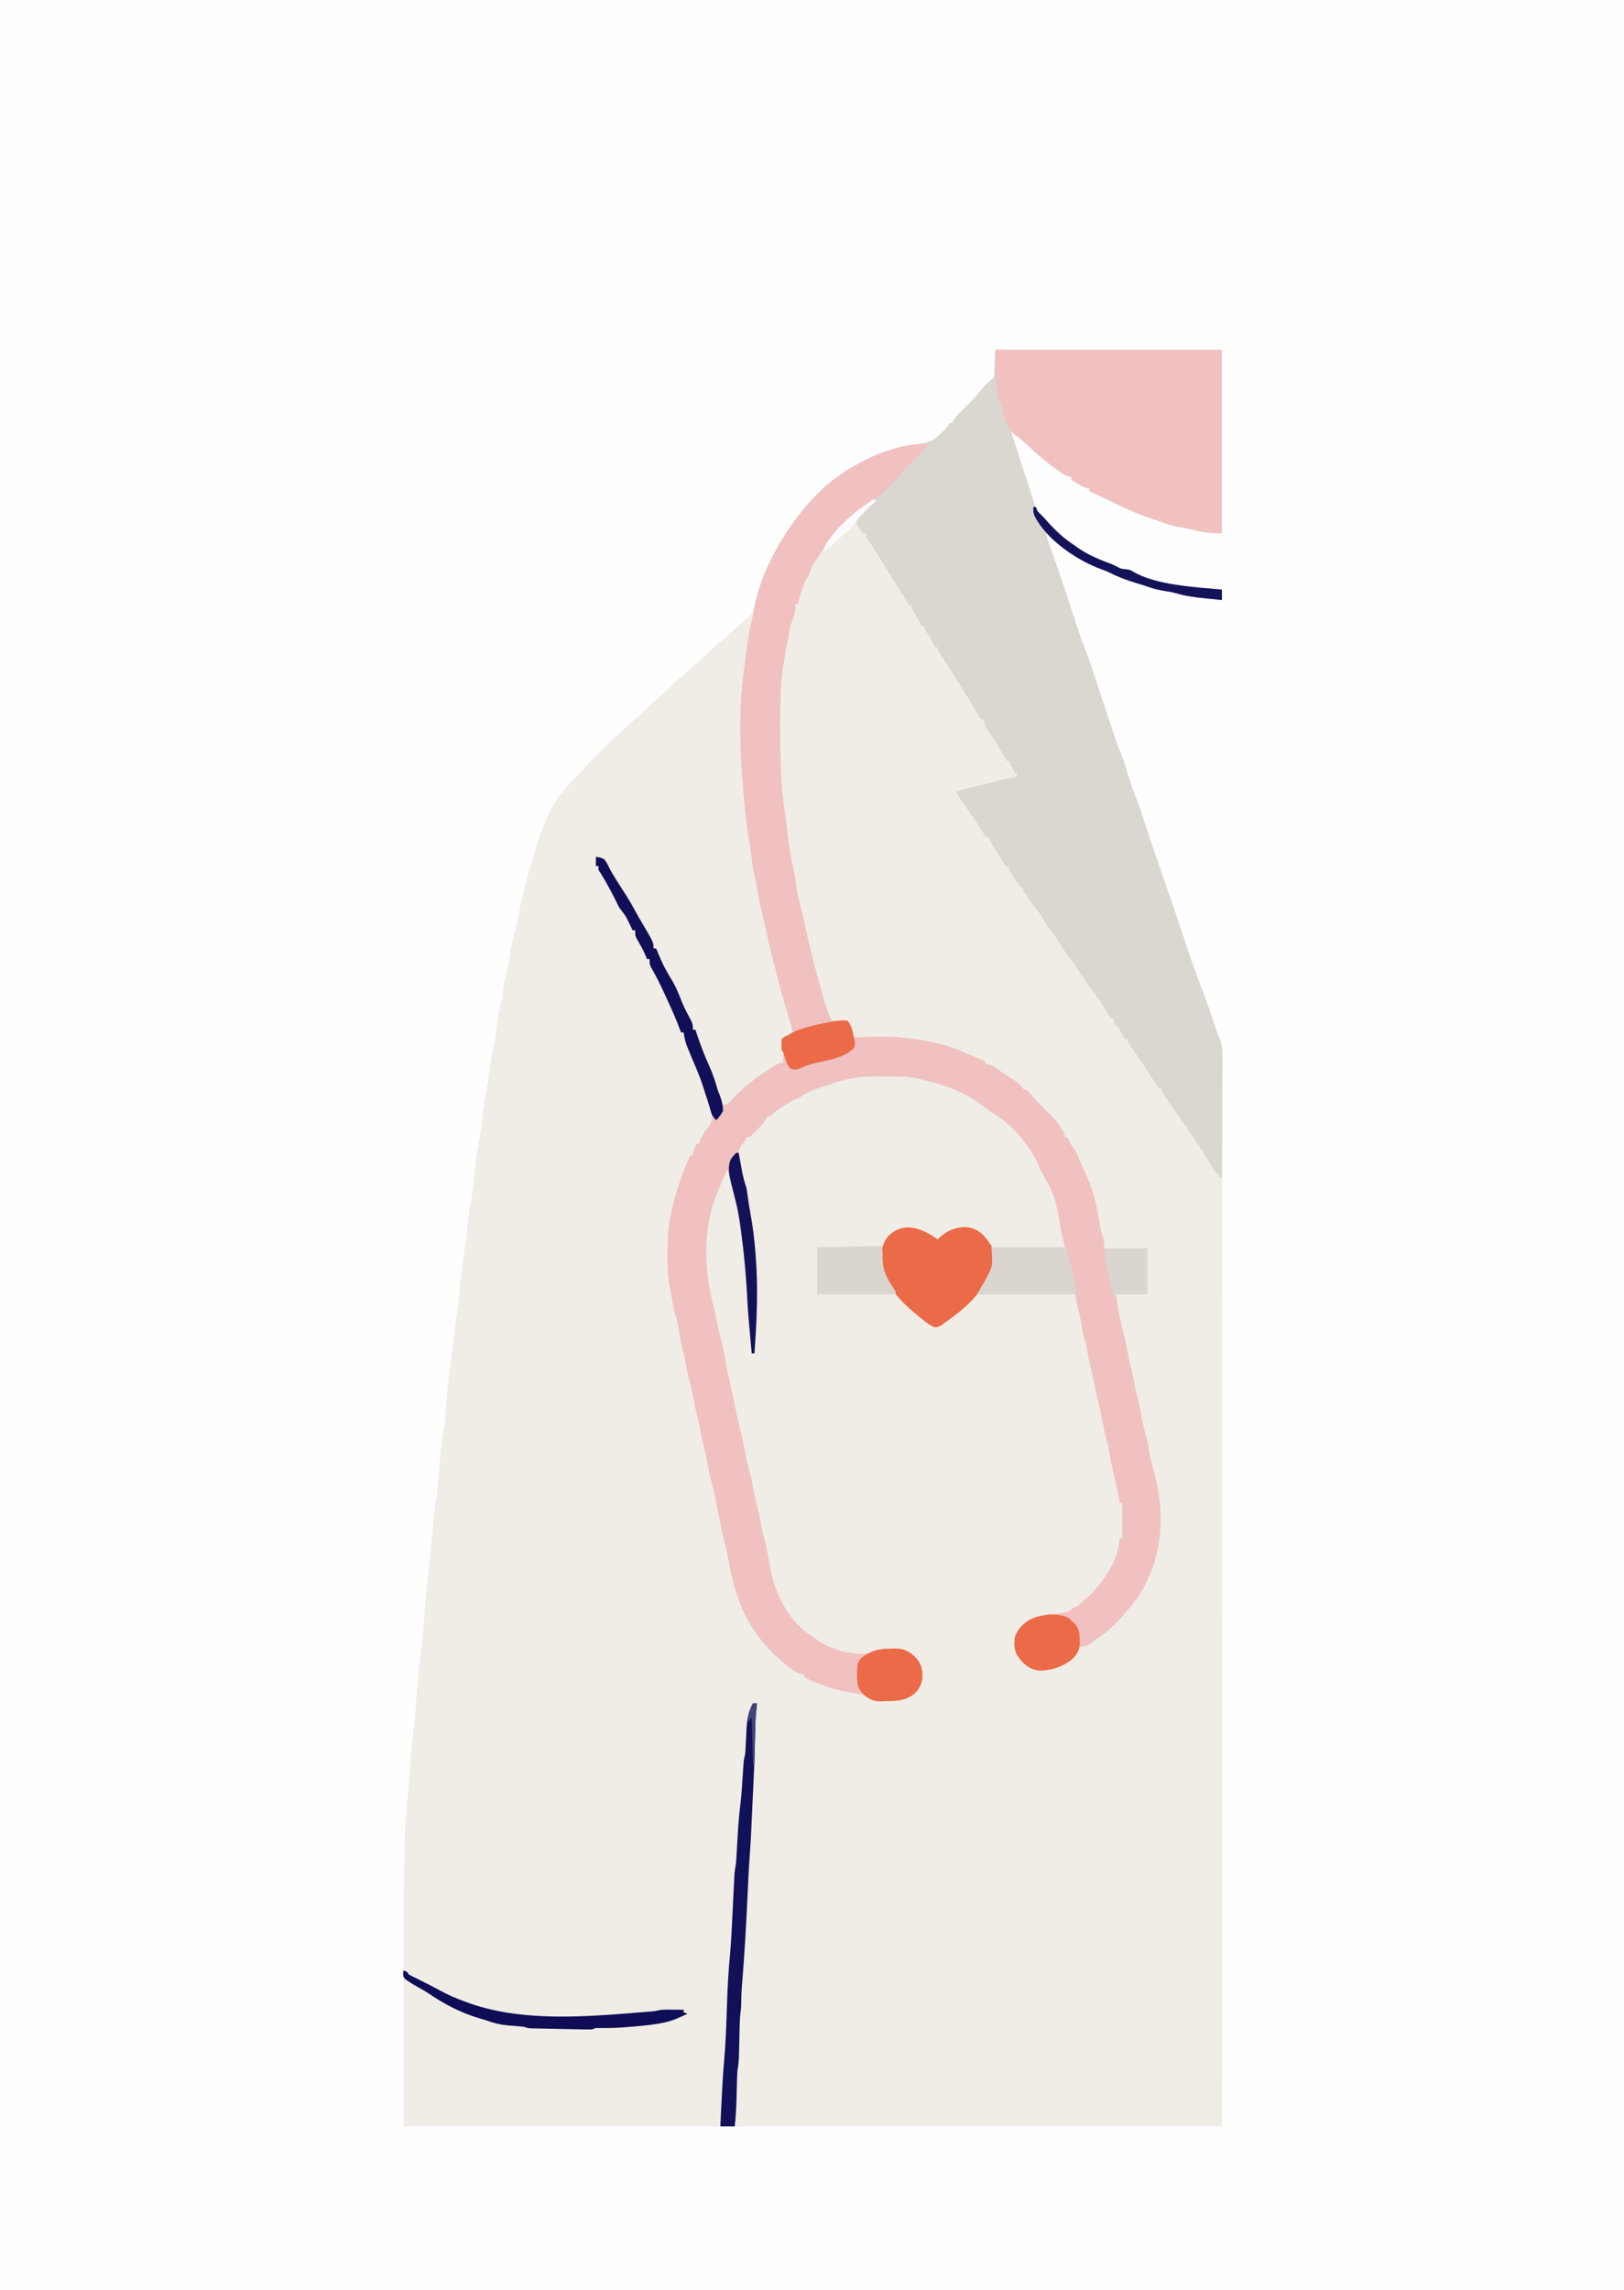 <?xml version="1.0" encoding="UTF-8"?>
<svg version="1.1" xmlns="http://www.w3.org/2000/svg" width="1240" height="1748">
<rect width="100%" height="100%" fill="#333333" stroke="none"/>
<path d="M0 0 C409.2 0 818.4 0 1240 0 C1240 576.84 1240 1153.68 1240 1748 C830.8 1748 421.6 1748 0 1748 C0 1171.16 0 594.32 0 0 Z " fill="#FEFEFE" transform="translate(0,0)"/>
<path d="M0 0 C57.09 0 114.18 0 173 0 C173 46.2 173 92.4 173 140 C165.974 140 160.644 139.772 154.062 138.125 C152.49 137.751 150.917 137.378 149.344 137.008 C148.596 136.83 147.848 136.653 147.078 136.47 C144.422 135.869 141.752 135.425 139.062 135 C134.351 134.185 130.066 132.712 125.609 131 C123.297 130.114 120.982 129.32 118.625 128.562 C108.317 125.133 98.626 120.938 88.969 116.004 C83.393 113.163 77.702 110.578 72 108 C72 107.34 72 106.68 72 106 C71.448 105.896 70.897 105.791 70.328 105.684 C67.504 104.854 65.274 103.572 62.75 102.062 C61.858 101.538 60.966 101.013 60.047 100.473 C59.034 99.744 59.034 99.744 58 99 C58 98.34 58 97.68 58 97 C57.417 96.884 56.834 96.768 56.233 96.648 C53.849 95.956 52.307 95.046 50.277 93.629 C49.23 92.898 49.23 92.898 48.162 92.153 C47.428 91.628 46.694 91.103 45.938 90.562 C45.18 90.024 44.422 89.486 43.641 88.931 C37.315 84.367 31.646 79.384 26 74 C21.418 69.898 16.743 65.913 12 62 C13.903 68.644 16.027 75.211 18.242 81.756 C19.855 86.53 21.426 91.315 22.954 96.116 C23.907 99.1 24.871 102.08 25.837 105.061 C26.318 106.554 26.794 108.049 27.264 109.546 C27.934 111.677 28.623 113.802 29.316 115.926 C29.713 117.168 30.109 118.409 30.518 119.689 C32.161 123.36 34.028 125.33 37 128 C37.921 129.006 38.832 130.022 39.727 131.051 C45.927 138.057 52.146 143.816 60 149 C61.104 149.795 61.104 149.795 62.23 150.605 C69.644 155.858 77.929 159.558 86.438 162.688 C90 164 90 164 93.062 165.625 C96.008 167.179 96.008 167.179 99.562 167.5 C103 168 103 168 105.32 169.418 C122.575 179.605 153.293 181.279 173 183 C173 185.64 173 188.28 173 191 C169.665 190.682 166.333 190.346 163 190 C162.352 189.936 161.703 189.871 161.035 189.805 C153.017 188.998 145.352 188.067 137.613 185.719 C134.714 184.921 131.848 184.449 128.875 184 C124.521 183.318 120.554 182.342 116.414 180.852 C113.448 179.805 110.449 178.907 107.438 178 C100.319 175.815 93.619 173.386 86.996 169.965 C85.046 169.022 83.106 168.279 81.062 167.562 C65.796 162.008 49.908 150.913 39 139 C39 142.354 39.758 144.526 40.871 147.688 C41.276 148.847 41.681 150.007 42.098 151.202 C42.316 151.82 42.534 152.439 42.759 153.075 C43.918 156.363 45.062 159.657 46.207 162.949 C46.442 163.623 46.677 164.298 46.919 164.992 C49.211 171.58 51.428 178.192 53.625 184.812 C53.991 185.912 54.356 187.011 54.733 188.144 C56.562 193.651 58.383 199.161 60.199 204.672 C60.555 205.747 60.91 206.823 61.277 207.93 C61.941 209.94 62.603 211.951 63.262 213.962 C64.693 218.284 66.189 222.542 67.918 226.754 C70.329 232.676 72.319 238.733 74.318 244.803 C75.018 246.928 75.721 249.052 76.426 251.176 C77.954 255.783 79.477 260.391 81 265 C82.882 270.695 84.767 276.389 86.656 282.081 C87.42 284.385 88.18 286.689 88.939 288.994 C91.128 295.604 93.398 302.135 96.055 308.574 C98.366 314.505 100.115 320.647 102 326.723 C103.778 332.382 105.715 337.886 107.968 343.372 C110.063 348.708 111.778 354.179 113.562 359.625 C114.449 362.312 115.34 364.998 116.23 367.684 C116.458 368.371 116.686 369.058 116.921 369.766 C119.354 377.091 121.859 384.391 124.375 391.688 C124.6 392.342 124.826 392.996 125.058 393.669 C126.221 397.043 127.384 400.417 128.548 403.791 C131.101 411.191 133.646 418.595 136.188 426 C136.441 426.739 136.695 427.478 136.957 428.24 C140.128 437.476 143.251 446.727 146.312 456 C149.649 466.088 153.265 476.053 157 486 C160.83 496.233 164.573 506.474 167.959 516.864 C168.184 517.552 168.409 518.24 168.641 518.949 C168.832 519.54 169.023 520.132 169.22 520.741 C170.028 523.208 170.028 523.208 171.526 526.274 C173.775 532.32 173.408 538.498 173.369 544.869 C173.371 546.285 173.375 547.701 173.38 549.118 C173.389 553.013 173.379 556.908 173.367 560.803 C173.356 565.039 173.364 569.276 173.369 573.512 C173.375 580.937 173.37 588.363 173.358 595.788 C173.34 606.83 173.339 617.871 173.341 628.913 C173.345 647.486 173.335 666.059 173.317 684.632 C173.299 703.025 173.288 721.417 173.285 739.809 C173.284 740.952 173.284 742.096 173.284 743.273 C173.283 749.079 173.282 754.885 173.281 760.69 C173.275 801.821 173.255 842.951 173.226 884.082 C173.199 924.042 173.178 964.001 173.165 1003.961 C173.164 1006.474 173.163 1008.986 173.162 1011.499 C173.156 1031.913 173.15 1052.327 173.144 1072.741 C173.115 1167.161 173.055 1261.58 173 1356 C-33.25 1356 -239.5 1356 -452 1356 C-452 1134 -452 1134 -448 1098 C-447.219 1086.482 -447.219 1086.482 -446.496 1074.961 C-446.002 1067.39 -445.079 1059.901 -444.103 1052.38 C-443.123 1044.618 -442.537 1036.871 -442.062 1029.062 C-441.401 1018.275 -440.326 1007.596 -439 996.875 C-437.601 985.553 -436.483 974.268 -435.714 962.881 C-435.009 952.596 -433.952 942.363 -432.855 932.113 C-432.202 925.989 -431.587 919.861 -430.988 913.73 C-430.901 912.843 -430.814 911.956 -430.725 911.043 C-430.204 905.73 -430.204 905.73 -429.689 900.417 C-428.836 891.556 -427.868 882.776 -426.44 873.986 C-425.698 868.949 -425.355 863.889 -425 858.812 C-423.125 833.93 -423.125 833.93 -420.938 821.938 C-420.152 817.513 -419.817 813.199 -419.621 808.711 C-419.071 798.098 -417.794 787.574 -416.526 777.027 C-416.127 773.704 -415.737 770.38 -415.348 767.057 C-414.064 756.194 -412.651 745.37 -410.978 734.561 C-410.107 728.883 -409.469 723.231 -409.062 717.5 C-408.27 707.69 -406.911 698.001 -405.463 688.268 C-404.436 681.292 -403.569 674.335 -402.938 667.312 C-402.332 660.59 -401.364 654.042 -400.103 647.413 C-399.126 642.124 -398.538 636.856 -398.062 631.5 C-397.268 622.619 -395.926 613.879 -394.463 605.086 C-393.469 599.067 -392.591 593.065 -391.938 587 C-391.269 580.828 -390.304 574.759 -389.176 568.659 C-388.126 562.917 -387.293 557.157 -386.5 551.375 C-385.505 544.162 -384.258 537.09 -382.754 529.965 C-381.592 524.158 -380.858 518.276 -380.09 512.406 C-379.562 508.474 -378.969 504.646 -377.965 500.805 C-377.05 497.196 -376.532 493.759 -376.125 490.062 C-375.319 483.637 -374.018 477.482 -372.461 471.202 C-371.417 466.939 -370.598 462.729 -370 458.375 C-369.167 452.42 -367.677 446.766 -366 440.996 C-365.142 437.834 -364.6 434.674 -364.094 431.438 C-362.962 424.374 -361.261 417.492 -359.5 410.562 C-359.192 409.323 -358.884 408.084 -358.566 406.807 C-357.286 401.722 -356 396.851 -354 392 C-353.232 389.122 -352.558 386.229 -351.879 383.328 C-349.894 375.813 -347.147 368.652 -344.125 361.5 C-343.799 360.71 -343.473 359.92 -343.137 359.105 C-337.743 346.281 -330.652 336.3 -320.625 326.652 C-318.555 324.561 -316.633 322.452 -314.715 320.227 C-310.852 315.769 -306.743 311.596 -302.562 307.438 C-301.85 306.721 -301.138 306.005 -300.404 305.268 C-296.396 301.267 -292.291 297.45 -288.003 293.753 C-284.451 290.644 -281.048 287.376 -277.625 284.125 C-271.492 278.327 -265.309 272.607 -259 267 C-253.595 262.157 -248.216 257.288 -242.875 252.375 C-238.957 248.773 -235.004 245.222 -230.984 241.734 C-226.946 238.205 -222.98 234.594 -219 231 C-213.724 226.236 -208.437 221.491 -203.074 216.824 C-199.814 213.957 -196.606 211.034 -193.395 208.113 C-191 206 -191 206 -188.383 204.246 C-185.093 201.145 -184.299 198.016 -183.062 193.75 C-182.555 192.122 -182.044 190.494 -181.531 188.867 C-181.277 188.05 -181.023 187.232 -180.762 186.39 C-173.605 163.938 -163.67 143.509 -149 125 C-147.869 123.561 -147.869 123.561 -146.715 122.094 C-136.319 109.112 -124.407 98.398 -110 90 C-109.405 89.649 -108.81 89.299 -108.197 88.938 C-92.147 79.59 -75.424 73.936 -57.004 71.605 C-50.096 70.635 -45.999 68.609 -41.188 63.5 C-40.698 63.001 -40.209 62.502 -39.705 61.988 C-37.026 59.236 -37.026 59.236 -35 56 C-34.34 56 -33.68 56 -33 56 C-32.603 55.112 -32.603 55.112 -32.198 54.205 C-30.96 51.927 -29.704 50.502 -27.84 48.715 C-27.215 48.107 -26.591 47.499 -25.947 46.873 C-24.952 45.915 -24.952 45.915 -23.938 44.938 C-18.548 39.667 -13.6 34.37 -9.027 28.367 C-7 26 -7 26 -1 21 C-0.67 14.07 -0.34 7.14 0 0 Z " fill="#F0EDE6" transform="translate(760,267)"/>
<path d="M0 0 C57.09 0 114.18 0 173 0 C173 46.2 173 92.4 173 140 C165.974 140 160.644 139.772 154.062 138.125 C152.49 137.751 150.917 137.378 149.344 137.008 C148.596 136.83 147.848 136.653 147.078 136.47 C144.422 135.869 141.752 135.425 139.062 135 C134.351 134.185 130.066 132.712 125.609 131 C123.297 130.114 120.982 129.32 118.625 128.562 C108.317 125.133 98.626 120.938 88.969 116.004 C83.393 113.163 77.702 110.578 72 108 C72 107.34 72 106.68 72 106 C71.448 105.896 70.897 105.791 70.328 105.684 C67.504 104.854 65.274 103.572 62.75 102.062 C61.858 101.538 60.966 101.013 60.047 100.473 C59.034 99.744 59.034 99.744 58 99 C58 98.34 58 97.68 58 97 C57.417 96.884 56.834 96.768 56.233 96.648 C53.849 95.956 52.307 95.046 50.277 93.629 C49.23 92.898 49.23 92.898 48.162 92.153 C47.428 91.628 46.694 91.103 45.938 90.562 C45.18 90.024 44.422 89.486 43.641 88.931 C37.315 84.367 31.646 79.384 26 74 C21.418 69.898 16.743 65.913 12 62 C13.903 68.644 16.027 75.211 18.242 81.756 C19.855 86.53 21.426 91.315 22.954 96.116 C23.907 99.1 24.871 102.08 25.837 105.061 C26.318 106.554 26.794 108.049 27.264 109.546 C27.934 111.677 28.623 113.802 29.316 115.926 C29.713 117.168 30.109 118.409 30.518 119.689 C32.161 123.36 34.028 125.33 37 128 C37.921 129.006 38.832 130.022 39.727 131.051 C45.927 138.057 52.146 143.816 60 149 C60.736 149.53 61.472 150.06 62.23 150.605 C69.644 155.858 77.929 159.558 86.438 162.688 C90 164 90 164 93.062 165.625 C96.008 167.179 96.008 167.179 99.562 167.5 C103 168 103 168 105.32 169.418 C122.575 179.605 153.293 181.279 173 183 C173 185.64 173 188.28 173 191 C169.665 190.682 166.333 190.346 163 190 C162.352 189.936 161.703 189.871 161.035 189.805 C153.017 188.998 145.352 188.067 137.613 185.719 C134.714 184.921 131.848 184.449 128.875 184 C124.521 183.318 120.554 182.342 116.414 180.852 C113.448 179.805 110.449 178.907 107.438 178 C100.319 175.815 93.619 173.386 86.996 169.965 C85.046 169.022 83.106 168.279 81.062 167.562 C65.796 162.008 49.908 150.913 39 139 C39 142.354 39.758 144.526 40.871 147.688 C41.276 148.847 41.681 150.007 42.098 151.202 C42.316 151.82 42.534 152.439 42.759 153.075 C43.918 156.363 45.062 159.657 46.207 162.949 C46.442 163.623 46.677 164.298 46.919 164.992 C49.211 171.58 51.428 178.192 53.625 184.812 C53.991 185.912 54.356 187.011 54.733 188.144 C56.562 193.651 58.383 199.161 60.199 204.672 C60.555 205.747 60.91 206.823 61.277 207.93 C61.941 209.94 62.603 211.951 63.262 213.962 C64.693 218.284 66.189 222.542 67.918 226.754 C70.329 232.676 72.319 238.733 74.318 244.803 C75.018 246.928 75.721 249.052 76.426 251.176 C77.954 255.783 79.477 260.391 81 265 C82.882 270.695 84.767 276.389 86.656 282.081 C87.42 284.385 88.18 286.689 88.939 288.994 C91.128 295.604 93.398 302.135 96.055 308.574 C98.366 314.505 100.115 320.647 102 326.723 C103.778 332.382 105.715 337.886 107.968 343.372 C110.063 348.708 111.778 354.179 113.562 359.625 C114.449 362.312 115.34 364.998 116.23 367.684 C116.458 368.371 116.686 369.058 116.921 369.766 C119.354 377.091 121.859 384.391 124.375 391.688 C124.6 392.342 124.826 392.996 125.058 393.669 C126.221 397.043 127.384 400.417 128.548 403.791 C131.101 411.191 133.646 418.595 136.188 426 C136.441 426.739 136.695 427.478 136.957 428.24 C140.128 437.476 143.251 446.727 146.312 456 C149.649 466.088 153.265 476.053 157 486 C160.83 496.233 164.573 506.474 167.959 516.864 C168.184 517.552 168.409 518.24 168.641 518.949 C168.927 519.836 168.927 519.836 169.22 520.741 C169.895 522.697 170.701 524.608 171.527 526.505 C173.364 531.423 173.402 535.978 173.341 541.18 C173.341 542.166 173.341 543.152 173.342 544.168 C173.34 547.404 173.317 550.639 173.293 553.875 C173.287 556.128 173.283 558.381 173.28 560.634 C173.269 566.546 173.239 572.457 173.206 578.369 C173.175 584.409 173.162 590.449 173.146 596.488 C173.114 608.326 173.063 620.163 173 632 C172.34 632 171.68 632 171 632 C171 631.01 171 630.02 171 629 C170.34 629 169.68 629 169 629 C167.328 626.55 165.774 624.102 164.25 621.562 C163.345 620.083 162.438 618.604 161.531 617.125 C161.094 616.41 160.657 615.694 160.207 614.957 C157.91 611.233 155.454 607.621 153 604 C152.02 602.521 151.041 601.042 150.062 599.562 C146.789 594.652 143.399 589.825 140 585 C136.491 580.02 132.993 575.034 129.562 570 C129.069 569.278 128.575 568.556 128.066 567.812 C127 566 127 566 127 564 C126.34 564 125.68 564 125 564 C123.874 562.598 123.874 562.598 122.645 560.633 C121.963 559.559 121.963 559.559 121.268 558.463 C120.548 557.306 120.548 557.306 119.812 556.125 C118.817 554.554 117.819 552.983 116.82 551.414 C116.094 550.27 116.094 550.27 115.353 549.103 C113.188 545.738 110.883 542.481 108.57 539.219 C106.878 536.828 105.21 534.422 103.562 532 C103.069 531.278 102.575 530.556 102.066 529.812 C101 528 101 528 101 526 C100.34 526 99.68 526 99 526 C97.562 523.848 97.562 523.848 96 521.062 C94.139 517.376 94.139 517.376 91 515 C90.375 512.438 90.375 512.438 90 510 C89.34 510 88.68 510 88 510 C86.355 507.549 84.82 505.097 83.312 502.562 C80 497.117 76.6 491.963 72.582 487.004 C69.815 483.499 67.432 479.741 65 476 C62.172 471.68 59.345 467.401 56.188 463.312 C52.933 459.053 50.09 454.551 47.247 450.011 C45.022 446.483 42.612 443.246 40 440 C38.21 437.268 36.498 434.497 34.781 431.719 C32.998 428.997 31.039 426.533 29 424 C27.56 421.953 26.144 419.89 24.75 417.812 C24.044 416.767 23.337 415.722 22.609 414.645 C21 412 21 412 21 410 C20.34 410 19.68 410 19 410 C17.363 407.737 15.854 405.487 14.375 403.125 C13.955 402.474 13.535 401.823 13.102 401.152 C10 396.268 10 396.268 10 394 C9.34 394 8.68 394 8 394 C6.687 392.303 6.687 392.303 5.215 389.949 C4.419 388.684 4.419 388.684 3.607 387.393 C3.056 386.5 2.505 385.607 1.938 384.688 C1.383 383.806 0.828 382.925 0.256 382.018 C-3.856 375.431 -3.856 375.431 -5 372 C-5.66 372 -6.32 372 -7 372 C-8.462 369.923 -9.804 367.852 -11.125 365.688 C-14.636 360.07 -18.339 354.671 -22.277 349.34 C-25.196 345.375 -27.836 341.431 -30 337 C-24.017 335.278 -18.035 333.762 -11.938 332.5 C-7.006 331.474 -2.263 330.212 2.535 328.695 C6.953 327.449 11.473 326.732 16 326 C16.33 325.01 16.66 324.02 17 323 C16.34 323 15.68 323 15 323 C11 316.25 11 316.25 11 314 C10.34 314 9.68 314 9 314 C7.633 312.059 7.633 312.059 6.125 309.438 C5.59 308.518 5.055 307.599 4.504 306.652 C3.651 305.148 2.802 303.642 1.965 302.129 C-0.526 297.632 -3.437 293.551 -6.512 289.43 C-8.064 286.895 -8.61 284.925 -9 282 C-9.66 282 -10.32 282 -11 282 C-12.227 280.27 -12.227 280.27 -13.625 277.812 C-19.488 267.712 -25.705 257.835 -32 248 C-33.788 245.197 -35.574 242.393 -37.355 239.586 C-38.415 237.921 -39.479 236.259 -40.551 234.602 C-41.008 233.887 -41.466 233.173 -41.938 232.438 C-42.338 231.817 -42.739 231.197 -43.152 230.559 C-44 229 -44 229 -44 227 C-44.66 227 -45.32 227 -46 227 C-46.392 226.175 -46.784 225.35 -47.188 224.5 C-48.951 221.094 -50.908 217.936 -53.012 214.734 C-54 213 -54 213 -54 211 C-54.66 211 -55.32 211 -56 211 C-57.339 208.711 -58.671 206.419 -60 204.125 C-60.572 203.149 -60.572 203.149 -61.156 202.152 C-64 197.227 -64 197.227 -64 195 C-64.66 195 -65.32 195 -66 195 C-66.576 193.975 -67.152 192.95 -67.746 191.895 C-69.736 188.412 -71.869 185.046 -74.062 181.688 C-78.123 175.432 -82.023 169.087 -85.888 162.71 C-89.27 157.147 -92.754 151.659 -96.359 146.238 C-99 142.214 -99 142.214 -99 140 C-99.66 140 -100.32 140 -101 140 C-102.324 138.391 -102.324 138.391 -103.688 136.25 C-104.145 135.554 -104.603 134.858 -105.074 134.141 C-106.214 131.506 -105.955 130.663 -105 128 C-103.693 126.353 -103.693 126.353 -102.059 124.766 C-101.475 124.192 -100.892 123.618 -100.291 123.027 C-99.679 122.441 -99.068 121.854 -98.438 121.25 C-97.822 120.648 -97.206 120.046 -96.572 119.426 C-95.055 117.944 -93.528 116.471 -92 115 C-110.403 125.18 -123.374 139.583 -134.727 157.051 C-135.837 158.75 -137.007 160.41 -138.188 162.062 C-139.994 164.99 -141.122 167.723 -142.191 170.973 C-143 173 -143 173 -144.422 175.227 C-146.446 178.784 -147.531 182.403 -148.688 186.312 C-148.912 187.053 -149.137 187.794 -149.369 188.557 C-149.919 190.369 -150.46 192.184 -151 194 C-151.66 194 -152.32 194 -153 194 C-152.938 194.99 -152.876 195.98 -152.812 197 C-152.804 200.641 -153.89 203.398 -155.214 206.783 C-156.547 210.542 -157.26 214.401 -158 218.312 C-158.167 219.174 -158.335 220.036 -158.507 220.923 C-159.663 226.975 -160.714 233.042 -161.688 239.125 C-161.807 239.869 -161.926 240.613 -162.049 241.38 C-163.637 251.674 -164.177 261.803 -164.238 272.219 C-164.243 272.89 -164.248 273.562 -164.253 274.254 C-164.289 279.336 -164.304 284.418 -164.312 289.5 C-164.314 290.245 -164.316 290.989 -164.317 291.756 C-164.356 312.936 -163.89 333.667 -160.517 354.626 C-159.824 359.146 -159.338 363.679 -158.849 368.225 C-157.762 378.235 -156.115 387.963 -153.902 397.781 C-153.062 401.564 -152.489 405.342 -152 409.188 C-151.152 415.636 -149.64 421.786 -148.004 428.066 C-147.069 431.671 -146.264 435.293 -145.5 438.938 C-142.421 453.542 -138.741 467.924 -134.744 482.302 C-134.03 484.893 -133.334 487.488 -132.645 490.086 C-130.609 497.7 -128.542 504.917 -125 512 C-124.169 511.942 -123.337 511.884 -122.48 511.824 C-121.394 511.779 -120.307 511.734 -119.188 511.688 C-118.109 511.629 -117.03 511.571 -115.918 511.512 C-113 512 -113 512 -111.176 514.395 C-110.788 515.254 -110.4 516.114 -110 517 C-109.67 517.66 -109.34 518.32 -109 519 C-108.96 521 -108.957 523 -109 525 C-107.756 524.928 -106.512 524.856 -105.23 524.781 C-76.188 523.136 -46.703 525.382 -20 538 C-16.031 539.743 -12.033 541.411 -8 543 C-8 543.66 -8 544.32 -8 545 C-7.27 545.101 -6.541 545.201 -5.789 545.305 C-2.673 546.081 -0.939 547.213 1.625 549.125 C6.167 552.441 10.837 555.421 15.652 558.324 C18.021 560.015 19.289 561.684 21 564 C21.99 564.33 22.98 564.66 24 565 C25.473 566.496 25.473 566.496 27.062 568.438 C32.223 574.53 37.968 580.035 43.672 585.613 C46.217 588.223 48.07 590.912 50 594 C50.866 595.361 50.866 595.361 51.75 596.75 C53 599 53 599 53 601 C53.66 601 54.32 601 55 601 C55.433 601.908 55.866 602.815 56.312 603.75 C57.815 606.88 57.815 606.88 59.5 608.938 C61.553 611.761 62.687 614.771 64 618 C64.454 619.072 64.907 620.145 65.375 621.25 C65.624 621.842 65.873 622.433 66.129 623.043 C66.741 624.419 67.4 625.775 68.09 627.113 C74.253 639.459 77.657 653.771 79.566 667.391 C80.199 671.196 81.291 674.841 82.414 678.527 C83 681 83 681 83 686 C93.89 686 104.78 686 116 686 C116 697.55 116 709.1 116 721 C108.08 721 100.16 721 92 721 C93.513 731.367 95.173 741.241 98.027 751.312 C99.241 755.914 100.092 760.538 100.924 765.22 C101.834 770.285 103.02 775.23 104.316 780.207 C105.21 783.858 105.834 787.536 106.473 791.238 C107.018 794.092 107.705 796.876 108.438 799.688 C109.669 804.454 110.632 809.221 111.5 814.062 C112.478 819.505 113.714 824.783 115.25 830.094 C116.502 834.944 117.307 839.879 118.156 844.812 C118.756 848.037 119.571 851.162 120.457 854.32 C126.407 875.698 128.566 897.354 123 919 C122.783 919.959 122.567 920.918 122.344 921.906 C120.537 929.391 117.427 936.128 114 943 C113.414 944.207 113.414 944.207 112.816 945.438 C109.433 951.994 104.784 957.42 100 963 C99.411 963.713 98.822 964.426 98.215 965.16 C92.075 972.461 85.085 978.923 77 984 C76.154 984.701 75.309 985.403 74.438 986.125 C71.018 988.756 68.325 990 64 990 C63.629 990.804 63.629 990.804 63.25 991.625 C59.637 998.489 56.028 1002.411 48.703 1005.301 C40.076 1007.828 32.954 1009.524 24.688 1005.312 C20.006 1001.285 15.625 996.818 14.594 990.52 C14.373 984.147 15.266 980.05 19.168 974.941 C24.025 969.794 29.215 967.562 36.117 966.359 C38.08 966.073 38.08 966.073 40 965 C42.249 964.87 44.499 964.771 46.75 964.688 C52.552 964.325 55.642 963.769 60 960 C60.99 959.67 61.98 959.34 63 959 C64.69 957.357 66.352 955.685 68 954 C69.059 953.163 70.122 952.33 71.188 951.5 C74.662 948.567 77.422 945.15 80.188 941.562 C80.603 941.025 81.019 940.487 81.448 939.934 C88.669 930.361 94.288 919.108 95 907 C95.66 907 96.32 907 97 907 C97 898.09 97 889.18 97 880 C96.34 880 95.68 880 95 880 C94.818 878.984 94.636 877.968 94.449 876.922 C93.117 869.586 91.64 862.362 89.754 855.145 C88.534 850.057 87.653 844.913 86.746 839.762 C86.058 836.019 86.058 836.019 85 832.5 C83.94 828.789 83.232 825.113 82.562 821.312 C81.512 815.491 80.242 809.785 78.75 804.059 C77.581 799.29 76.689 794.47 75.75 789.652 C75.087 786.424 74.331 783.251 73.5 780.062 C71.934 774.011 70.83 767.914 69.746 761.762 C69.019 758.098 68.03 754.588 67 751 C66.655 749.11 66.341 747.214 66.062 745.312 C65.418 741.241 64.614 737.298 63.562 733.312 C62.348 728.635 61.425 723.95 60.625 719.188 C59.43 712.126 58.017 705.125 56.5 698.125 C56.298 697.187 56.097 696.249 55.889 695.282 C54.65 689.629 53.211 684.062 51.661 678.487 C50.833 675.37 50.243 672.238 49.688 669.062 C45.445 645.359 45.445 645.359 34 625 C33.305 623.357 32.611 621.714 31.977 620.047 C25.444 606.355 11.857 590.426 -1.312 582.965 C-3.752 581.57 -5.817 579.767 -8 578 C-14.357 573.241 -20.759 569.265 -28 566 C-29.098 565.495 -29.098 565.495 -30.219 564.98 C-38.477 561.431 -47.288 559.156 -56 557 C-56.646 556.833 -57.291 556.667 -57.956 556.495 C-63.459 555.156 -68.632 554.68 -74.285 554.664 C-75.145 554.657 -76.004 554.651 -76.889 554.644 C-78.699 554.634 -80.508 554.629 -82.317 554.629 C-85.032 554.625 -87.745 554.589 -90.459 554.551 C-103.463 554.467 -114.863 556.045 -127 561 C-128.052 561.289 -129.104 561.577 -130.188 561.875 C-137.455 564.02 -143.766 566.651 -150 571 C-150.733 571.277 -151.467 571.554 -152.223 571.84 C-155.796 573.332 -158.888 575.328 -162.125 577.438 C-162.745 577.833 -163.365 578.228 -164.004 578.635 C-166.969 580.551 -169.531 582.49 -172 585 C-172.66 585 -173.32 585 -174 585 C-174.206 585.531 -174.412 586.062 -174.625 586.609 C-176.58 590.008 -179.221 592.511 -182 595.25 C-182.82 596.081 -182.82 596.081 -183.656 596.93 C-187.747 601 -187.747 601 -190 601 C-190.371 601.804 -190.371 601.804 -190.75 602.625 C-192 605 -192 605 -194.18 607.43 C-196.83 611.382 -195.86 614.934 -195.027 619.41 C-194.812 620.43 -194.597 621.449 -194.375 622.5 C-194.183 623.52 -193.991 624.539 -193.793 625.59 C-192.833 630.543 -191.625 635.222 -190 640 C-189.638 642.096 -189.328 644.202 -189.062 646.312 C-188.466 650.861 -187.774 655.358 -186.925 659.868 C-185.193 669.13 -184.083 678.363 -183.312 687.75 C-183.218 688.875 -183.218 688.875 -183.122 690.022 C-181.026 715.458 -182.045 740.601 -184 766 C-184.66 766 -185.32 766 -186 766 C-186.061 765.323 -186.123 764.647 -186.186 763.95 C-186.606 759.317 -187.029 754.686 -187.465 750.055 C-188.247 741.555 -188.968 733.065 -189.398 724.539 C-190.192 708.932 -191.491 693.503 -193.5 678 C-193.662 676.743 -193.662 676.743 -193.826 675.461 C-194.894 667.229 -195.986 659.064 -198 651 C-198.246 649.983 -198.492 648.966 -198.746 647.918 C-198.974 647.017 -199.202 646.116 -199.438 645.188 C-200.246 641.995 -201.048 638.802 -201.824 635.602 C-202.088 634.516 -202.353 633.431 -202.625 632.312 C-202.865 631.319 -203.105 630.325 -203.352 629.301 C-203.782 627.055 -203.782 627.055 -205 626 C-207.845 632.266 -210.565 638.562 -213 645 C-213.427 646.112 -213.853 647.225 -214.293 648.371 C-223.756 674.595 -222.017 705.535 -214.746 732.133 C-213.874 735.484 -213.216 738.85 -212.562 742.25 C-211.277 748.861 -209.691 755.346 -207.965 761.855 C-207.157 765.102 -206.591 768.354 -206.062 771.656 C-204.996 778.273 -203.554 784.78 -202.062 791.312 C-200.419 798.591 -198.789 805.861 -197.375 813.188 C-196.262 818.932 -194.872 824.569 -193.41 830.231 C-192.411 834.16 -191.607 838.056 -191 842.062 C-190.104 847.956 -188.529 853.588 -186.941 859.328 C-185.848 863.591 -185.151 867.841 -184.492 872.188 C-184.009 874.947 -183.339 877.56 -182.562 880.25 C-181.257 884.79 -180.329 889.353 -179.5 894 C-178.685 898.561 -177.788 903.045 -176.5 907.5 C-175.251 911.835 -174.361 916.189 -173.562 920.625 C-173.176 922.708 -172.787 924.79 -172.396 926.872 C-172.133 928.287 -171.875 929.703 -171.624 931.12 C-168.193 950.017 -157.878 969.582 -141.875 980.812 C-140.253 981.88 -138.629 982.943 -137 984 C-136.072 984.701 -135.144 985.403 -134.188 986.125 C-123.34 992.506 -109.675 996.682 -97 995 C-95.951 994.51 -94.901 994.02 -93.82 993.516 C-89.174 991.397 -84.599 991.448 -79.562 991.438 C-78.208 991.382 -78.208 991.382 -76.826 991.326 C-69.879 991.281 -65.98 993.209 -61 998 C-56.488 1002.974 -55.625 1006.812 -55.73 1013.371 C-56.258 1018.518 -58.144 1022.187 -61.836 1025.793 C-68.697 1031.326 -75.545 1031.219 -84.062 1031.312 C-85.39 1031.356 -85.39 1031.356 -86.744 1031.4 C-92.402 1031.456 -94.653 1030.797 -99 1027 C-101.705 1026.34 -104.198 1025.861 -106.938 1025.5 C-120.641 1023.382 -133.704 1019.471 -146 1013 C-146 1012.34 -146 1011.68 -146 1011 C-146.709 1010.915 -147.418 1010.83 -148.148 1010.742 C-151.635 1009.835 -153.753 1008.285 -156.625 1006.125 C-157.566 1005.426 -158.507 1004.728 -159.477 1004.008 C-161.477 1002.416 -163.228 1000.828 -165 999 C-165.969 998.216 -166.939 997.433 -167.938 996.625 C-170.71 994.336 -172.815 991.868 -175 989 C-176.33 987.546 -176.33 987.546 -177.688 986.062 C-193.746 967.321 -200.215 944.376 -204.355 920.527 C-205.129 916.296 -206.18 912.173 -207.258 908.012 C-208.362 903.532 -209.226 899.011 -210.113 894.484 C-211.227 888.816 -212.393 883.158 -213.562 877.5 C-213.772 876.473 -213.982 875.446 -214.199 874.388 C-215.277 869.184 -216.531 864.11 -218 859 C-218.507 856.443 -218.985 853.88 -219.438 851.312 C-220.503 845.401 -221.802 839.608 -223.316 833.793 C-224.21 830.142 -224.834 826.464 -225.473 822.762 C-226.018 819.908 -226.705 817.124 -227.438 814.312 C-228.669 809.546 -229.632 804.779 -230.5 799.938 C-231.477 794.501 -232.711 789.227 -234.246 783.922 C-235.368 779.573 -236.143 775.168 -236.91 770.744 C-237.462 767.616 -238.115 764.601 -238.996 761.547 C-240.325 756.853 -241.073 752.125 -241.855 747.316 C-242.621 742.764 -243.713 738.44 -245 734 C-245.531 731.444 -246.03 728.881 -246.5 726.312 C-246.737 725.03 -246.974 723.747 -247.219 722.426 C-247.34 721.73 -247.462 721.033 -247.587 720.316 C-247.882 718.66 -248.198 717.007 -248.528 715.358 C-250.104 707.001 -250.357 698.799 -250.312 690.312 C-250.311 689.607 -250.31 688.901 -250.308 688.174 C-250.267 677.483 -249.6 667.411 -247 657 C-246.682 655.619 -246.366 654.237 -246.051 652.855 C-242.974 639.671 -238.481 627.35 -233 615 C-232.34 615 -231.68 615 -231 615 C-230.876 614.258 -230.752 613.515 -230.625 612.75 C-230.045 610.199 -229.263 608.273 -228 606 C-227.34 606 -226.68 606 -226 606 C-225.814 605.216 -225.629 604.433 -225.438 603.625 C-223.739 599.342 -221.334 596.117 -218.559 592.465 C-216.46 589.146 -215.697 586.636 -216.418 582.746 C-216.672 581.984 -216.926 581.222 -217.188 580.438 C-217.47 579.571 -217.752 578.705 -218.043 577.812 C-218.359 576.884 -218.675 575.956 -219 575 C-219.326 574.01 -219.652 573.02 -219.988 572 C-220.665 569.952 -221.348 567.907 -222.039 565.863 C-222.612 564.157 -223.173 562.448 -223.711 560.73 C-225.563 554.859 -227.992 549.286 -230.441 543.641 C-231.952 540.112 -233.406 536.571 -234.812 533 C-235.211 531.989 -235.609 530.979 -236.02 529.938 C-237.013 526.96 -237.57 524.105 -238 521 C-238.66 521 -239.32 521 -240 521 C-240.291 520.212 -240.583 519.425 -240.883 518.613 C-243.914 510.56 -247.326 502.778 -251 495 C-251.577 493.745 -252.153 492.49 -252.727 491.234 C-255.857 484.41 -259.122 477.749 -262.934 471.27 C-264 469 -264 469 -264 465 C-264.66 465 -265.32 465 -266 465 C-266.371 464.072 -266.743 463.144 -267.125 462.188 C-268.989 457.774 -271.388 453.688 -273.793 449.551 C-275 447 -275 447 -275 443 C-275.66 443 -276.32 443 -277 443 C-277.58 441.788 -277.58 441.788 -278.172 440.551 C-278.693 439.482 -279.213 438.414 -279.75 437.312 C-280.26 436.257 -280.771 435.201 -281.297 434.113 C-282.951 431.089 -284.845 428.677 -287 426 C-287.969 424.215 -288.884 422.4 -289.75 420.562 C-292.091 415.75 -294.586 411.076 -297.25 406.438 C-297.762 405.544 -297.762 405.544 -298.284 404.633 C-299.787 402.031 -301.332 399.501 -303 397 C-303 396.01 -303 395.02 -303 394 C-303.66 394 -304.32 394 -305 394 C-305 391.69 -305 389.38 -305 387 C-302.421 387.348 -300.499 387.636 -298.375 389.188 C-296.524 391.627 -295.351 394.248 -294 397 C-291.065 402.157 -287.905 407.167 -284.67 412.139 C-281.023 417.745 -277.596 423.373 -274.465 429.289 C-272.868 432.244 -271.161 435.117 -269.438 438 C-261 452.363 -261 452.363 -261 457 C-260.34 457 -259.68 457 -259 457 C-258.553 458.062 -258.105 459.124 -257.645 460.219 C-253.506 469.995 -253.506 469.995 -248.184 479.156 C-244.364 485.106 -241.705 491.636 -239.18 498.211 C-237.192 502.91 -234.771 507.388 -232.391 511.898 C-231 515 -231 515 -231 519 C-230.34 519 -229.68 519 -229 519 C-228.608 520.217 -228.216 521.434 -227.812 522.688 C-224.943 531.282 -221.647 539.698 -217.906 547.949 C-215.448 553.511 -213.669 559.157 -212 565 C-211.469 566.421 -210.927 567.837 -210.375 569.25 C-209 573 -209 573 -209 576 C-204.991 576.439 -204.991 576.439 -202.695 573.98 C-201.847 573.059 -200.999 572.137 -200.125 571.188 C-195.915 566.758 -191.513 562.813 -186.688 559.062 C-185.826 558.391 -185.826 558.391 -184.948 557.706 C-181.397 554.977 -177.753 552.447 -174 550 C-172.913 549.283 -172.913 549.283 -171.805 548.551 C-171.168 548.142 -170.531 547.734 -169.875 547.312 C-168.912 546.688 -168.912 546.688 -167.93 546.051 C-165.956 544.976 -164.194 544.444 -162 544 C-161.979 542.701 -161.959 541.401 -161.938 540.062 C-161.926 539.332 -161.914 538.601 -161.902 537.848 C-161.794 535.983 -161.794 535.983 -163 535 C-163.425 531.95 -163.5 529.043 -163 526 C-160.385 523.738 -158.262 523.087 -155 522 C-155.545 516.666 -156.482 511.986 -158.188 506.875 C-161.206 497.584 -163.748 488.177 -166.268 478.74 C-166.97 476.113 -167.678 473.488 -168.387 470.863 C-170.532 462.87 -172.522 454.887 -174.188 446.777 C-175.007 442.969 -175.913 439.191 -176.837 435.407 C-179.009 426.503 -180.877 417.622 -182.383 408.582 C-182.857 405.828 -183.399 403.149 -184.062 400.438 C-185.13 395.871 -185.627 391.24 -186.166 386.588 C-186.669 382.354 -187.293 378.167 -188.049 373.971 C-190.069 362.683 -191.232 351.359 -192.188 339.938 C-192.274 338.916 -192.36 337.894 -192.449 336.842 C-195.061 305.083 -196.209 272.45 -191.423 240.845 C-190.983 237.887 -190.604 234.925 -190.238 231.957 C-189.132 223.115 -187.86 214.436 -185.672 205.785 C-185.027 203.11 -184.593 200.47 -184.188 197.75 C-179.499 171.642 -165.298 145.563 -149 125 C-148.246 124.041 -147.492 123.082 -146.715 122.094 C-136.319 109.112 -124.407 98.398 -110 90 C-109.405 89.649 -108.81 89.299 -108.197 88.938 C-92.147 79.59 -75.424 73.936 -57.004 71.605 C-50.096 70.635 -45.999 68.609 -41.188 63.5 C-40.698 63.001 -40.209 62.502 -39.705 61.988 C-37.026 59.236 -37.026 59.236 -35 56 C-34.34 56 -33.68 56 -33 56 C-32.603 55.112 -32.603 55.112 -32.198 54.205 C-30.96 51.927 -29.704 50.502 -27.84 48.715 C-27.215 48.107 -26.591 47.499 -25.947 46.873 C-24.952 45.915 -24.952 45.915 -23.938 44.938 C-18.548 39.667 -13.6 34.37 -9.027 28.367 C-7 26 -7 26 -1 21 C-0.67 14.07 -0.34 7.14 0 0 Z " fill="#D9D7CF" transform="translate(760,267)"/>
<path d="M0 0 C2.579 0.348 4.501 0.636 6.625 2.188 C8.476 4.627 9.649 7.248 11 10 C13.935 15.157 17.095 20.167 20.33 25.139 C23.977 30.745 27.404 36.373 30.535 42.289 C32.132 45.244 33.839 48.117 35.562 51 C44 65.362 44 65.362 44 70 C44.66 70 45.32 70 46 70 C46.447 71.062 46.895 72.124 47.355 73.219 C51.494 82.995 51.494 82.995 56.816 92.156 C60.636 98.106 63.295 104.636 65.82 111.211 C67.808 115.91 70.229 120.388 72.609 124.898 C74 128 74 128 74 132 C74.66 132 75.32 132 76 132 C76.392 133.217 76.784 134.434 77.188 135.688 C80.057 144.282 83.353 152.698 87.094 160.949 C89.552 166.511 91.331 172.157 93 178 C93.531 179.421 94.073 180.837 94.625 182.25 C96 186 96 186 96 189 C100.009 189.439 100.009 189.439 102.305 186.98 C103.153 186.059 104.001 185.137 104.875 184.188 C109.085 179.758 113.487 175.813 118.312 172.062 C118.887 171.615 119.461 171.167 120.052 170.706 C123.603 167.977 127.247 165.447 131 163 C131.724 162.522 132.449 162.044 133.195 161.551 C133.832 161.142 134.469 160.734 135.125 160.312 C135.767 159.896 136.409 159.48 137.07 159.051 C139.044 157.976 140.806 157.444 143 157 C143.021 155.701 143.041 154.401 143.062 153.062 C143.08 151.966 143.08 151.966 143.098 150.848 C143.206 148.983 143.206 148.983 142 148 C141.575 144.95 141.509 142.044 142 139 C144.188 137.125 144.188 137.125 147 136 C147.723 135.533 148.446 135.067 149.191 134.586 C152.577 132.674 156.035 131.565 159.75 130.5 C160.486 130.286 161.223 130.073 161.982 129.853 C167.337 128.351 172.713 127.162 178.188 126.188 C178.881 126.064 179.575 125.94 180.29 125.812 C184.222 125.161 188.02 124.662 192 125 C193.812 127.375 193.812 127.375 195 130 C195.33 130.66 195.66 131.32 196 132 C196.04 134 196.043 136 196 138 C197.244 137.928 198.488 137.856 199.77 137.781 C228.812 136.136 258.297 138.382 285 151 C288.969 152.743 292.967 154.411 297 156 C297 156.66 297 157.32 297 158 C297.73 158.101 298.459 158.201 299.211 158.305 C302.327 159.081 304.061 160.213 306.625 162.125 C311.167 165.441 315.837 168.421 320.652 171.324 C323.021 173.015 324.289 174.684 326 177 C326.99 177.33 327.98 177.66 329 178 C330.473 179.496 330.473 179.496 332.062 181.438 C337.223 187.53 342.968 193.035 348.672 198.613 C351.217 201.223 353.07 203.912 355 207 C355.866 208.361 355.866 208.361 356.75 209.75 C358 212 358 212 358 214 C358.66 214 359.32 214 360 214 C360.433 214.907 360.866 215.815 361.312 216.75 C362.815 219.88 362.815 219.88 364.5 221.938 C366.553 224.761 367.687 227.771 369 231 C369.454 232.072 369.908 233.145 370.375 234.25 C370.624 234.842 370.873 235.433 371.129 236.043 C371.741 237.419 372.4 238.775 373.09 240.113 C379.253 252.459 382.657 266.771 384.566 280.391 C385.199 284.196 386.291 287.841 387.414 291.527 C388 294 388 294 388 299 C398.89 299 409.78 299 421 299 C421 310.55 421 322.1 421 334 C413.08 334 405.16 334 397 334 C398.513 344.367 400.173 354.241 403.027 364.312 C404.241 368.914 405.092 373.538 405.924 378.22 C406.834 383.285 408.02 388.23 409.316 393.207 C410.21 396.858 410.834 400.536 411.473 404.238 C412.018 407.092 412.705 409.876 413.438 412.688 C414.669 417.454 415.632 422.221 416.5 427.062 C417.478 432.505 418.714 437.783 420.25 443.094 C421.502 447.944 422.307 452.879 423.156 457.812 C423.756 461.037 424.571 464.162 425.457 467.32 C431.407 488.698 433.566 510.354 428 532 C427.783 532.959 427.567 533.918 427.344 534.906 C425.537 542.391 422.427 549.128 419 556 C418.414 557.207 418.414 557.207 417.816 558.438 C414.433 564.994 409.784 570.42 405 576 C404.411 576.713 403.822 577.426 403.215 578.16 C397.075 585.461 390.085 591.923 382 597 C381.154 597.701 380.309 598.403 379.438 599.125 C376.018 601.756 373.325 603 369 603 C368.629 603.804 368.629 603.804 368.25 604.625 C364.637 611.489 361.028 615.411 353.703 618.301 C345.076 620.828 337.954 622.524 329.688 618.312 C325.006 614.285 320.625 609.818 319.594 603.52 C319.373 597.147 320.266 593.05 324.168 587.941 C329.025 582.794 334.215 580.562 341.117 579.359 C343.08 579.073 343.08 579.073 345 578 C347.249 577.87 349.499 577.771 351.75 577.688 C357.552 577.325 360.642 576.769 365 573 C365.99 572.67 366.98 572.34 368 572 C369.69 570.357 371.352 568.685 373 567 C374.059 566.163 375.122 565.33 376.188 564.5 C379.662 561.567 382.422 558.15 385.188 554.562 C385.603 554.025 386.019 553.487 386.448 552.934 C393.669 543.361 399.288 532.108 400 520 C400.66 520 401.32 520 402 520 C402 511.09 402 502.18 402 493 C401.34 493 400.68 493 400 493 C399.727 491.476 399.727 491.476 399.449 489.922 C398.117 482.586 396.64 475.362 394.754 468.145 C393.534 463.057 392.653 457.913 391.746 452.762 C391.058 449.019 391.058 449.019 390 445.5 C388.94 441.789 388.232 438.113 387.562 434.312 C386.512 428.491 385.242 422.785 383.75 417.059 C382.581 412.29 381.689 407.47 380.75 402.652 C380.087 399.424 379.331 396.251 378.5 393.062 C376.934 387.011 375.83 380.914 374.746 374.762 C374.019 371.098 373.03 367.588 372 364 C371.655 362.11 371.341 360.214 371.062 358.312 C370.418 354.241 369.614 350.298 368.562 346.312 C367.348 341.635 366.425 336.95 365.625 332.188 C364.43 325.126 363.017 318.125 361.5 311.125 C361.298 310.187 361.097 309.249 360.889 308.282 C359.65 302.629 358.211 297.062 356.661 291.487 C355.833 288.37 355.243 285.238 354.688 282.062 C350.445 258.359 350.445 258.359 339 238 C338.305 236.357 337.611 234.714 336.977 233.047 C330.444 219.355 316.857 203.426 303.688 195.965 C301.248 194.57 299.183 192.767 297 191 C290.643 186.241 284.241 182.265 277 179 C276.268 178.664 275.536 178.327 274.781 177.98 C266.523 174.431 257.712 172.156 249 170 C248.354 169.833 247.709 169.667 247.044 169.495 C241.541 168.156 236.368 167.68 230.715 167.664 C229.855 167.657 228.996 167.651 228.111 167.644 C226.301 167.634 224.492 167.629 222.683 167.629 C219.968 167.625 217.255 167.589 214.541 167.551 C201.537 167.467 190.137 169.045 178 174 C176.422 174.433 176.422 174.433 174.812 174.875 C167.545 177.02 161.234 179.651 155 184 C154.267 184.277 153.533 184.554 152.777 184.84 C149.204 186.332 146.112 188.328 142.875 190.438 C142.255 190.833 141.635 191.228 140.996 191.635 C138.031 193.551 135.469 195.49 133 198 C132.34 198 131.68 198 131 198 C130.794 198.531 130.588 199.062 130.375 199.609 C128.42 203.008 125.779 205.511 123 208.25 C122.453 208.804 121.907 209.359 121.344 209.93 C117.253 214 117.253 214 115 214 C114.629 214.804 114.629 214.804 114.25 215.625 C113 218 113 218 110.82 220.43 C108.17 224.382 109.14 227.934 109.973 232.41 C110.188 233.43 110.403 234.449 110.625 235.5 C110.817 236.52 111.009 237.539 111.207 238.59 C112.167 243.543 113.375 248.222 115 253 C115.362 255.096 115.672 257.202 115.938 259.312 C116.534 263.861 117.226 268.358 118.075 272.868 C119.807 282.13 120.917 291.363 121.688 300.75 C121.782 301.875 121.782 301.875 121.878 303.022 C123.974 328.458 122.955 353.601 121 379 C120.34 379 119.68 379 119 379 C118.939 378.323 118.877 377.647 118.814 376.95 C118.394 372.317 117.971 367.686 117.535 363.055 C116.753 354.555 116.032 346.065 115.602 337.539 C114.808 321.932 113.509 306.503 111.5 291 C111.392 290.162 111.285 289.324 111.174 288.461 C110.106 280.229 109.014 272.064 107 264 C106.631 262.474 106.631 262.474 106.254 260.918 C106.026 260.017 105.798 259.116 105.562 258.188 C104.754 254.995 103.952 251.802 103.176 248.602 C102.912 247.516 102.647 246.431 102.375 245.312 C102.135 244.319 101.895 243.325 101.648 242.301 C101.218 240.055 101.218 240.055 100 239 C97.155 245.266 94.435 251.562 92 258 C91.573 259.112 91.147 260.225 90.707 261.371 C81.244 287.595 82.983 318.535 90.254 345.133 C91.126 348.484 91.784 351.85 92.438 355.25 C93.723 361.861 95.309 368.346 97.035 374.855 C97.843 378.102 98.409 381.354 98.938 384.656 C100.004 391.273 101.446 397.78 102.938 404.312 C104.581 411.591 106.211 418.861 107.625 426.188 C108.738 431.932 110.128 437.569 111.59 443.231 C112.589 447.16 113.393 451.056 114 455.062 C114.896 460.956 116.471 466.588 118.059 472.328 C119.152 476.591 119.849 480.841 120.508 485.188 C120.991 487.947 121.661 490.56 122.438 493.25 C123.743 497.79 124.671 502.353 125.5 507 C126.315 511.561 127.212 516.045 128.5 520.5 C129.749 524.835 130.639 529.189 131.438 533.625 C131.824 535.708 132.213 537.79 132.604 539.872 C132.867 541.287 133.125 542.703 133.376 544.12 C136.807 563.017 147.122 582.582 163.125 593.812 C164.747 594.88 166.371 595.943 168 597 C168.928 597.701 169.856 598.403 170.812 599.125 C181.66 605.506 195.325 609.682 208 608 C209.049 607.51 210.099 607.02 211.18 606.516 C215.826 604.397 220.401 604.448 225.438 604.438 C226.792 604.382 226.792 604.382 228.174 604.326 C235.121 604.281 239.02 606.209 244 611 C248.512 615.974 249.375 619.812 249.27 626.371 C248.742 631.518 246.856 635.187 243.164 638.793 C236.303 644.326 229.455 644.219 220.938 644.312 C220.053 644.342 219.168 644.371 218.256 644.4 C212.598 644.456 210.347 643.797 206 640 C203.295 639.34 200.802 638.861 198.062 638.5 C184.359 636.382 171.296 632.471 159 626 C159 625.34 159 624.68 159 624 C158.291 623.915 157.582 623.83 156.852 623.742 C153.365 622.835 151.247 621.285 148.375 619.125 C147.434 618.426 146.493 617.728 145.523 617.008 C143.523 615.416 141.772 613.828 140 612 C139.031 611.216 138.061 610.433 137.062 609.625 C134.29 607.336 132.185 604.868 130 602 C128.67 600.546 128.67 600.546 127.312 599.062 C111.254 580.321 104.785 557.376 100.645 533.527 C99.871 529.296 98.82 525.173 97.742 521.012 C96.638 516.532 95.774 512.011 94.887 507.484 C93.773 501.816 92.607 496.158 91.438 490.5 C91.228 489.473 91.018 488.446 90.801 487.388 C89.723 482.184 88.469 477.11 87 472 C86.493 469.443 86.015 466.88 85.562 464.312 C84.497 458.401 83.198 452.608 81.684 446.793 C80.79 443.142 80.166 439.464 79.527 435.762 C78.982 432.908 78.295 430.124 77.562 427.312 C76.331 422.546 75.368 417.779 74.5 412.938 C73.523 407.501 72.289 402.227 70.754 396.922 C69.632 392.573 68.857 388.168 68.09 383.744 C67.538 380.616 66.885 377.601 66.004 374.547 C64.675 369.853 63.927 365.125 63.145 360.316 C62.379 355.764 61.287 351.44 60 347 C59.469 344.444 58.97 341.881 58.5 339.312 C58.263 338.03 58.026 336.747 57.781 335.426 C57.599 334.382 57.599 334.382 57.413 333.316 C57.118 331.66 56.802 330.007 56.472 328.358 C54.896 320.001 54.643 311.799 54.688 303.312 C54.689 302.607 54.69 301.901 54.692 301.174 C54.733 290.483 55.4 280.411 58 270 C58.318 268.619 58.634 267.237 58.949 265.855 C62.026 252.671 66.519 240.35 72 228 C72.66 228 73.32 228 74 228 C74.124 227.257 74.248 226.515 74.375 225.75 C74.955 223.199 75.737 221.273 77 219 C77.66 219 78.32 219 79 219 C79.278 217.824 79.278 217.824 79.562 216.625 C81.261 212.342 83.666 209.117 86.441 205.465 C88.54 202.146 89.303 199.636 88.582 195.746 C88.328 194.984 88.074 194.222 87.812 193.438 C87.53 192.571 87.248 191.705 86.957 190.812 C86.641 189.884 86.325 188.956 86 188 C85.674 187.01 85.348 186.02 85.012 185 C84.335 182.952 83.652 180.907 82.961 178.863 C82.388 177.157 81.827 175.448 81.289 173.73 C79.437 167.859 77.008 162.286 74.559 156.641 C73.048 153.112 71.594 149.571 70.188 146 C69.789 144.989 69.391 143.979 68.98 142.938 C67.987 139.96 67.43 137.105 67 134 C66.34 134 65.68 134 65 134 C64.709 133.212 64.417 132.425 64.117 131.613 C61.086 123.56 57.674 115.778 54 108 C53.423 106.745 52.847 105.49 52.273 104.234 C49.143 97.41 45.878 90.749 42.066 84.27 C41 82 41 82 41 78 C40.34 78 39.68 78 39 78 C38.629 77.072 38.258 76.144 37.875 75.188 C36.011 70.774 33.612 66.688 31.207 62.551 C30 60 30 60 30 56 C29.34 56 28.68 56 28 56 C27.613 55.192 27.227 54.384 26.828 53.551 C26.307 52.482 25.787 51.414 25.25 50.312 C24.74 49.257 24.229 48.201 23.703 47.113 C22.049 44.089 20.155 41.677 18 39 C17.031 37.215 16.116 35.4 15.25 33.562 C12.909 28.75 10.414 24.076 7.75 19.438 C7.409 18.842 7.067 18.247 6.716 17.633 C5.213 15.031 3.668 12.501 2 10 C2 9.01 2 8.02 2 7 C1.34 7 0.68 7 0 7 C0 4.69 0 2.38 0 0 Z " fill="#F0C1C0" transform="translate(455,654)"/>
<path d="M0 0 C57.09 0 114.18 0 173 0 C173 46.2 173 92.4 173 140 C165.974 140 160.644 139.772 154.062 138.125 C152.49 137.751 150.917 137.378 149.344 137.008 C148.596 136.83 147.848 136.653 147.078 136.47 C144.422 135.869 141.752 135.425 139.062 135 C134.351 134.185 130.066 132.712 125.609 131 C123.297 130.114 120.982 129.32 118.625 128.562 C108.317 125.133 98.626 120.938 88.969 116.004 C83.393 113.163 77.702 110.578 72 108 C72 107.34 72 106.68 72 106 C71.448 105.896 70.897 105.791 70.328 105.684 C67.504 104.854 65.274 103.572 62.75 102.062 C61.858 101.538 60.966 101.013 60.047 100.473 C59.371 99.987 58.696 99.501 58 99 C58 98.34 58 97.68 58 97 C57.417 96.884 56.834 96.768 56.233 96.648 C53.849 95.956 52.307 95.046 50.277 93.629 C49.579 93.142 48.881 92.655 48.162 92.153 C47.061 91.366 47.061 91.366 45.938 90.562 C44.801 89.755 44.801 89.755 43.641 88.931 C37.315 84.367 31.646 79.384 26 74 C24.612 72.762 23.217 71.532 21.812 70.312 C21.183 69.75 20.554 69.188 19.906 68.609 C18.022 66.961 18.022 66.961 15.906 65.578 C9.064 60.625 7.589 53.989 5.599 46.196 C5.013 44.048 4.324 41.971 3.586 39.871 C-1.14 25.523 0 16.635 0 0 Z " fill="#F1C1C0" transform="translate(760,267)"/>
<path d="M0 0 C-3.745 4.578 -7.734 8.786 -11.938 12.938 C-15.201 16.162 -18.411 19.368 -21.375 22.875 C-29.355 32.156 -37.702 40.638 -48.121 47.145 C-63.19 56.857 -74.055 70.17 -83.727 85.051 C-84.837 86.75 -86.007 88.41 -87.188 90.062 C-88.994 92.99 -90.122 95.723 -91.191 98.973 C-92 101 -92 101 -93.422 103.227 C-95.446 106.784 -96.531 110.403 -97.688 114.312 C-97.912 115.053 -98.137 115.794 -98.369 116.557 C-98.919 118.369 -99.46 120.184 -100 122 C-100.66 122 -101.32 122 -102 122 C-101.938 122.99 -101.876 123.98 -101.812 125 C-101.804 128.641 -102.89 131.398 -104.214 134.783 C-105.547 138.542 -106.26 142.401 -107 146.312 C-107.167 147.174 -107.335 148.036 -107.507 148.923 C-108.663 154.975 -109.714 161.042 -110.688 167.125 C-110.866 168.241 -110.866 168.241 -111.049 169.38 C-112.637 179.674 -113.177 189.803 -113.238 200.219 C-113.245 201.226 -113.245 201.226 -113.253 202.254 C-113.289 207.336 -113.304 212.418 -113.312 217.5 C-113.315 218.617 -113.315 218.617 -113.317 219.756 C-113.356 240.936 -112.89 261.667 -109.517 282.626 C-108.824 287.146 -108.338 291.679 -107.849 296.225 C-106.762 306.235 -105.115 315.963 -102.902 325.781 C-102.062 329.564 -101.489 333.342 -101 337.188 C-100.152 343.636 -98.64 349.786 -97.004 356.066 C-96.069 359.671 -95.264 363.293 -94.5 366.938 C-91.421 381.543 -87.74 395.927 -83.744 410.306 C-83.032 412.885 -82.335 415.467 -81.645 418.051 C-79.531 425.905 -77.347 433.558 -74 441 C-77.481 442.472 -80.89 443.553 -84.562 444.438 C-85.6 444.69 -86.638 444.943 -87.707 445.203 C-88.794 445.466 -89.88 445.729 -91 446 C-93.25 446.561 -95.5 447.123 -97.75 447.688 C-99.5 448.125 -101.25 448.562 -103 449 C-107.36 436.241 -111.209 423.417 -114.428 410.317 C-115.538 405.805 -116.708 401.311 -117.908 396.822 C-119.864 389.505 -121.663 382.199 -123.188 374.777 C-124.007 370.969 -124.913 367.191 -125.837 363.407 C-128.009 354.503 -129.877 345.622 -131.383 336.582 C-131.857 333.828 -132.399 331.149 -133.062 328.438 C-134.13 323.871 -134.627 319.24 -135.166 314.588 C-135.669 310.354 -136.293 306.167 -137.049 301.971 C-139.069 290.683 -140.232 279.359 -141.188 267.938 C-141.274 266.916 -141.36 265.894 -141.449 264.842 C-144.061 233.083 -145.209 200.45 -140.423 168.845 C-139.983 165.887 -139.604 162.925 -139.238 159.957 C-138.132 151.115 -136.86 142.436 -134.672 133.785 C-134.027 131.11 -133.593 128.47 -133.188 125.75 C-128.499 99.642 -114.298 73.563 -98 53 C-97.246 52.041 -96.492 51.082 -95.715 50.094 C-85.319 37.112 -73.407 26.398 -59 18 C-58.405 17.649 -57.81 17.299 -57.197 16.938 C-39.931 6.882 -20.264 -0.795 0 0 Z " fill="#F0C1C0" transform="translate(709,339)"/>
<path d="M0 0 C0.401 -0.398 0.802 -0.797 1.215 -1.207 C6.945 -6.548 12.714 -9.019 20.562 -9.438 C26.207 -9.202 30.605 -7.238 34.727 -3.387 C36.281 -1.66 37.655 0.106 39 2 C39.619 2.866 40.237 3.732 40.875 4.625 C43.788 13.363 42.64 20.972 38.625 29.062 C32.362 40.919 23.749 50.021 13 58 C12.172 58.63 12.172 58.63 11.328 59.273 C9.607 60.577 7.87 61.854 6.125 63.125 C5.076 63.891 4.026 64.656 2.945 65.445 C0 67 0 67 -2.477 67.039 C-5.909 65.626 -8.641 63.567 -11.5 61.25 C-12.412 60.517 -12.412 60.517 -13.343 59.769 C-27.03 48.559 -41.325 35.409 -43.336 16.91 C-43.441 9.233 -42.539 3.166 -37.457 -2.816 C-25.514 -14.158 -11.68 -8.299 0 0 Z " fill="#EB6A47" transform="translate(716,946)"/>
<path d="M0 0 C0.99 0 1.98 0 3 0 C2.845 1.281 2.691 2.563 2.531 3.883 C1.735 11.857 1.673 19.869 1.5 27.875 C1.23 40.07 0.777 52.239 0.133 64.42 C-0.095 68.841 -0.297 73.262 -0.5 77.684 C-0.583 79.473 -0.667 81.263 -0.75 83.053 C-0.876 85.76 -1.001 88.467 -1.125 91.174 C-1.248 93.865 -1.374 96.555 -1.5 99.246 C-1.535 100.035 -1.571 100.824 -1.607 101.637 C-1.824 106.199 -2.128 110.747 -2.491 115.3 C-3.007 121.847 -3.349 128.393 -3.648 134.953 C-3.766 137.436 -3.884 139.918 -4.003 142.401 C-4.063 143.684 -4.124 144.966 -4.187 146.287 C-5.208 167.772 -6.368 189.233 -8.085 210.675 C-8.207 212.204 -8.328 213.733 -8.449 215.262 C-8.505 215.967 -8.561 216.672 -8.619 217.399 C-8.889 220.969 -9.06 224.502 -9.02 228.082 C-9.003 231.434 -9.324 234.534 -9.759 237.847 C-10.146 241.303 -10.214 244.752 -10.281 248.227 C-10.3 248.978 -10.318 249.729 -10.337 250.503 C-10.415 253.68 -10.483 256.856 -10.552 260.033 C-10.604 262.369 -10.661 264.704 -10.719 267.039 C-10.732 267.749 -10.746 268.458 -10.76 269.189 C-10.86 273.223 -11.328 277.029 -12 281 C-12.132 283.41 -12.223 285.822 -12.281 288.234 C-12.3 288.912 -12.318 289.591 -12.337 290.289 C-12.395 292.443 -12.448 294.596 -12.5 296.75 C-12.713 305.541 -12.971 314.257 -14 323 C-17.63 323 -21.26 323 -25 323 C-24.714 317.041 -24.422 311.083 -24.125 305.125 C-24.08 304.227 -24.035 303.329 -23.989 302.403 C-23.473 292.149 -22.894 281.917 -22 271.688 C-20.705 256.65 -20.294 241.558 -19.785 226.477 C-19.403 215.607 -18.787 204.814 -17.771 193.984 C-16.599 181.16 -16.062 168.297 -15.438 155.438 C-15.25 151.588 -15.06 147.738 -14.867 143.889 C-14.748 141.52 -14.632 139.15 -14.519 136.78 C-14.466 135.714 -14.412 134.647 -14.357 133.549 C-14.312 132.619 -14.267 131.689 -14.221 130.731 C-13.982 127.78 -13.503 124.916 -13 122 C-12.815 119.612 -12.662 117.22 -12.535 114.828 C-12.458 113.437 -12.38 112.046 -12.303 110.655 C-12.264 109.936 -12.225 109.216 -12.184 108.475 C-11.622 98.196 -11.041 87.943 -9.752 77.725 C-8.724 69.31 -8.241 60.847 -7.697 52.389 C-7.621 51.232 -7.544 50.075 -7.465 48.883 C-7.399 47.845 -7.333 46.808 -7.265 45.739 C-7 43 -7 43 -6.496 41.047 C-5.796 38.158 -5.739 35.331 -5.605 32.363 C-5.537 31.063 -5.468 29.763 -5.396 28.424 C-5.29 26.375 -5.188 24.326 -5.101 22.277 C-4.746 14.099 -4.175 7.167 0 0 Z " fill="#111058" transform="translate(575,1300)"/>
<path d="M0 0 C18.81 0 37.62 0 57 0 C59.47 8.647 61.565 16.289 63 25 C63.99 30.445 63.99 30.445 65 36 C39.92 36 14.84 36 -11 36 C-8.36 31.38 -5.72 26.76 -3 22 C0.985 13.971 0.985 13.971 0 0 Z " fill="#DAD6CF" transform="translate(757,952)"/>
<path d="M0 0 C1.067 3.202 1.005 5.276 0.875 8.625 C0.84 18.471 4.094 24.648 9.574 32.715 C11 35 11 35 11 37 C-8.8 37 -28.6 37 -49 37 C-49 25.12 -49 13.24 -49 1 C-32.83 0.67 -16.66 0.34 0 0 Z " fill="#DAD6CE" transform="translate(673,951)"/>
<path d="M0 0 C3 1 3 1 4 3 C6.357 4.278 8.709 5.468 11.125 6.625 C16.779 9.382 22.353 12.238 27.875 15.25 C33.447 18.264 39.047 20.838 45 23 C45.584 23.225 46.167 23.449 46.769 23.681 C89.928 40.233 141.59 35.195 186.781 31.5 C187.669 31.428 188.556 31.356 189.471 31.281 C192.018 31.037 192.018 31.037 194.563 30.475 C196.854 30.028 198.88 29.885 201.207 29.902 C201.958 29.906 202.709 29.909 203.482 29.912 C204.251 29.92 205.02 29.929 205.812 29.938 C206.995 29.944 206.995 29.944 208.201 29.951 C210.134 29.963 212.067 29.981 214 30 C214 30.66 214 31.32 214 32 C214.99 32.33 215.98 32.66 217 33 C210.766 36.002 204.825 38.751 198 40 C197.185 40.161 196.371 40.322 195.531 40.488 C187.713 41.865 179.845 42.499 171.938 43.125 C170.85 43.213 169.762 43.3 168.641 43.391 C162.228 43.87 155.894 44.063 149.463 43.933 C146.863 43.884 146.863 43.884 144 45 C142.404 45.065 140.806 45.069 139.209 45.038 C137.752 45.012 137.752 45.012 136.266 44.986 C135.219 44.963 134.172 44.939 133.094 44.914 C132.018 44.893 130.941 44.872 129.832 44.85 C127.556 44.803 125.28 44.755 123.003 44.703 C119.514 44.625 116.025 44.558 112.535 44.492 C110.326 44.446 108.116 44.399 105.906 44.352 C104.859 44.332 103.812 44.312 102.734 44.291 C101.277 44.257 101.277 44.257 99.791 44.221 C98.936 44.203 98.081 44.184 97.201 44.165 C95 44 95 44 92 43 C90.553 42.823 89.102 42.683 87.648 42.57 C86.796 42.497 85.944 42.423 85.066 42.348 C83.296 42.201 81.525 42.06 79.754 41.926 C73.771 41.397 68.623 40.059 63 38 C60.835 37.347 58.669 36.701 56.5 36.062 C43.186 31.958 30.473 25.319 19.043 17.363 C16.9 15.934 14.708 14.714 12.438 13.5 C9.337 11.797 6.35 10.01 3.438 8 C2.776 7.546 2.115 7.093 1.434 6.625 C0 5 0 5 -0.215 2.312 C-0.144 1.549 -0.073 0.786 0 0 Z " fill="#0E0D56" transform="translate(308,1504)"/>
<path d="M0 0 C2.579 0.348 4.501 0.636 6.625 2.188 C8.476 4.627 9.649 7.248 11 10 C13.935 15.157 17.095 20.167 20.33 25.139 C23.977 30.745 27.404 36.373 30.535 42.289 C32.132 45.244 33.839 48.117 35.562 51 C44 65.362 44 65.362 44 70 C44.66 70 45.32 70 46 70 C46.447 71.062 46.895 72.124 47.355 73.219 C51.494 82.995 51.494 82.995 56.816 92.156 C60.636 98.106 63.295 104.636 65.82 111.211 C67.808 115.91 70.229 120.388 72.609 124.898 C74 128 74 128 74 132 C74.66 132 75.32 132 76 132 C76.392 133.217 76.784 134.434 77.188 135.688 C80.057 144.282 83.353 152.698 87.094 160.949 C89.552 166.511 91.331 172.157 93 178 C93.513 179.316 94.034 180.628 94.562 181.938 C96.12 186.119 97 189.496 97 194 C95.603 196.717 94.007 198.651 92 201 C89.363 198.714 88.449 196.916 87.562 193.562 C86.182 188.604 84.609 183.739 82.961 178.863 C82.388 177.157 81.827 175.448 81.289 173.73 C79.437 167.859 77.008 162.286 74.559 156.641 C73.048 153.112 71.594 149.571 70.188 146 C69.789 144.989 69.391 143.979 68.98 142.938 C67.987 139.96 67.43 137.105 67 134 C66.34 134 65.68 134 65 134 C64.709 133.212 64.417 132.425 64.117 131.613 C61.086 123.56 57.674 115.778 54 108 C53.423 106.745 52.847 105.49 52.273 104.234 C49.143 97.41 45.878 90.749 42.066 84.27 C41 82 41 82 41 78 C40.34 78 39.68 78 39 78 C38.629 77.072 38.258 76.144 37.875 75.188 C36.011 70.774 33.612 66.688 31.207 62.551 C30 60 30 60 30 56 C29.34 56 28.68 56 28 56 C27.613 55.192 27.227 54.384 26.828 53.551 C26.307 52.482 25.787 51.414 25.25 50.312 C24.74 49.257 24.229 48.201 23.703 47.113 C22.049 44.089 20.155 41.677 18 39 C17.031 37.215 16.116 35.4 15.25 33.562 C12.909 28.75 10.414 24.076 7.75 19.438 C7.409 18.842 7.067 18.247 6.716 17.633 C5.213 15.031 3.668 12.501 2 10 C2 9.01 2 8.02 2 7 C1.34 7 0.68 7 0 7 C0 4.69 0 2.38 0 0 Z " fill="#110F58" transform="translate(455,654)"/>
<path d="M0 0 C0.804 0.763 1.609 1.526 2.438 2.312 C3.366 3.117 4.294 3.921 5.25 4.75 C9.204 9.382 8.898 15.404 8.848 21.301 C8.195 26.093 5.971 29.113 2.438 32.312 C-4.823 37.712 -13.931 40.907 -23.062 40.312 C-30.27 39.121 -34.351 34.928 -38.562 29.312 C-41.412 24.527 -41.383 19.727 -40.562 14.312 C-37.78 7.653 -33.118 3.197 -26.562 0.312 C-18.571 -2.624 -7.732 -3.663 0 0 Z " fill="#EB6B48" transform="translate(815.562,1234.688)"/>
<path d="M0 0 C0.894 -0.032 1.788 -0.064 2.709 -0.098 C9.597 -0.108 13.496 1.891 18.438 6.625 C22.949 11.599 23.812 15.437 23.707 21.996 C23.179 27.143 21.294 30.812 17.602 34.418 C10.829 39.88 3.982 39.881 -4.438 40.062 C-5.297 40.108 -6.157 40.154 -7.043 40.201 C-12.976 40.305 -16.422 39.139 -20.94 35.245 C-24.92 31.271 -25.959 28.156 -26.133 22.495 C-26.092 11.079 -26.092 11.079 -23.125 7.312 C-16.12 1.578 -8.895 -0.064 0 0 Z " fill="#EB6A48" transform="translate(680.562,1258.375)"/>
<path d="M0 0 C3.216 3.675 4.137 8.292 5 13 C5.179 13.675 5.358 14.351 5.543 15.047 C5.938 17.442 5.902 18.736 5 21 C-2.118 28.163 -13.081 29.841 -22.545 31.959 C-27.793 33.135 -32.245 34.394 -37 37 C-40.188 37.438 -40.188 37.438 -43 37 C-46.276 34.209 -47.134 29.924 -48.352 25.926 C-48.836 24.016 -48.836 24.016 -50 23 C-50.425 19.95 -50.491 17.044 -50 14 C-47.812 12.125 -47.812 12.125 -45 11 C-43.915 10.3 -43.915 10.3 -42.809 9.586 C-39.423 7.674 -35.965 6.565 -32.25 5.5 C-31.514 5.286 -30.777 5.073 -30.018 4.853 C-24.663 3.351 -19.287 2.162 -13.812 1.188 C-13.119 1.064 -12.425 0.94 -11.71 0.812 C-7.777 0.16 -3.984 -0.303 0 0 Z " fill="#EB6B49" transform="translate(647,779)"/>
<path d="M0 0 C0.66 0 1.32 0 2 0 C2.111 0.605 2.221 1.209 2.335 1.833 C2.844 4.598 3.36 7.361 3.875 10.125 C4.049 11.076 4.223 12.028 4.402 13.008 C5.307 17.832 6.414 22.349 8 27 C8.362 29.096 8.672 31.202 8.938 33.312 C9.534 37.861 10.226 42.358 11.075 46.868 C12.807 56.13 13.917 65.363 14.688 74.75 C14.75 75.5 14.813 76.25 14.878 77.022 C16.974 102.458 15.955 127.601 14 153 C13.34 153 12.68 153 12 153 C11.939 152.323 11.877 151.647 11.814 150.95 C11.394 146.317 10.971 141.686 10.535 137.055 C9.753 128.555 9.032 120.065 8.602 111.539 C7.808 95.932 6.509 80.503 4.5 65 C4.392 64.162 4.285 63.324 4.174 62.461 C3.106 54.23 2.016 46.063 0 38 C-0.387 36.422 -0.387 36.422 -0.781 34.812 C-1.018 33.884 -1.256 32.956 -1.5 32 C-1.754 30.982 -2.008 29.963 -2.27 28.914 C-2.715 27.136 -3.169 25.359 -3.637 23.586 C-5.141 17.548 -6.751 10.645 -3.949 4.812 C-2.625 2.875 -2.625 2.875 0 0 Z " fill="#131259" transform="translate(562,880)"/>
<path d="M0 0 C10.89 0 21.78 0 33 0 C33 11.55 33 23.1 33 35 C25.08 35 17.16 35 9 35 C8.67 35.99 8.34 36.98 8 38 C4.486 25.425 1.623 12.983 0 0 Z " fill="#DAD6CF" transform="translate(843,953)"/>
<path d="M0 0 C0.66 0 1.32 0 2 0 C2.33 0.99 2.66 1.98 3 3 C4.636 4.697 6.309 6.358 8 8 C8.918 9.009 9.827 10.026 10.727 11.051 C16.927 18.057 23.146 23.816 31 29 C31.736 29.53 32.472 30.06 33.23 30.605 C40.644 35.858 48.929 39.558 57.438 42.688 C61 44 61 44 64.062 45.625 C67.008 47.179 67.008 47.179 70.562 47.5 C74 48 74 48 76.32 49.418 C93.575 59.605 124.293 61.279 144 63 C144 65.64 144 68.28 144 71 C140.665 70.682 137.333 70.346 134 70 C133.352 69.936 132.703 69.871 132.035 69.805 C124.017 68.998 116.352 68.067 108.613 65.719 C105.714 64.921 102.848 64.449 99.875 64 C95.521 63.318 91.554 62.342 87.414 60.852 C84.448 59.805 81.449 58.907 78.438 58 C71.319 55.815 64.619 53.386 57.996 49.965 C56.046 49.022 54.106 48.279 52.062 47.562 C33.03 40.638 9.722 24.811 0.688 6.312 C0 4 0 4 0 0 Z " fill="#14135A" transform="translate(789,387)"/>
<path d="M0 0 C0.66 0.33 1.32 0.66 2 1 C1.342 1.642 1.342 1.642 0.671 2.298 C-1.329 4.256 -3.321 6.221 -5.312 8.188 C-6.003 8.861 -6.693 9.535 -7.404 10.229 C-10.859 13.649 -13.569 16.767 -16 21 C-18.199 23.211 -18.199 23.211 -20.688 25.375 C-21.571 26.147 -22.454 26.919 -23.363 27.715 C-24.233 28.469 -25.104 29.223 -26 30 C-26.757 30.682 -27.513 31.364 -28.293 32.066 C-29.324 32.993 -29.324 32.993 -30.375 33.938 C-30.981 34.483 -31.587 35.028 -32.211 35.59 C-34.052 37.041 -35.871 38.029 -38 39 C-37.432 34.872 -35.062 32.056 -32.562 28.875 C-32.113 28.301 -31.663 27.727 -31.2 27.135 C-22.248 15.899 -11.854 7.903 0 0 Z " fill="#FCFAFA" transform="translate(667,381)"/>
<path d="M0 0 C0.99 0 1.98 0 3 0 C2.847 1.256 2.693 2.511 2.535 3.805 C1.694 12.218 1.635 20.677 1.438 29.125 C1.394 30.862 1.351 32.599 1.307 34.336 C1.201 38.557 1.099 42.779 1 47 C0.67 47 0.34 47 0 47 C-0.33 35.12 -0.66 23.24 -1 11 C-1.99 12.32 -2.98 13.64 -4 15 C-3.635 9.336 -2.945 4.993 0 0 Z " fill="#454479" transform="translate(575,1300)"/>
<path d="M0 0 C0.99 0 1.98 0 3 0 C2.67 3.3 2.34 6.6 2 10 C1.67 10 1.34 10 1 10 C1 8.02 1 6.04 1 4 C0.34 3.67 -0.32 3.34 -1 3 C-0.67 2.01 -0.34 1.02 0 0 Z " fill="#424077" transform="translate(575,1300)"/>
</svg>
